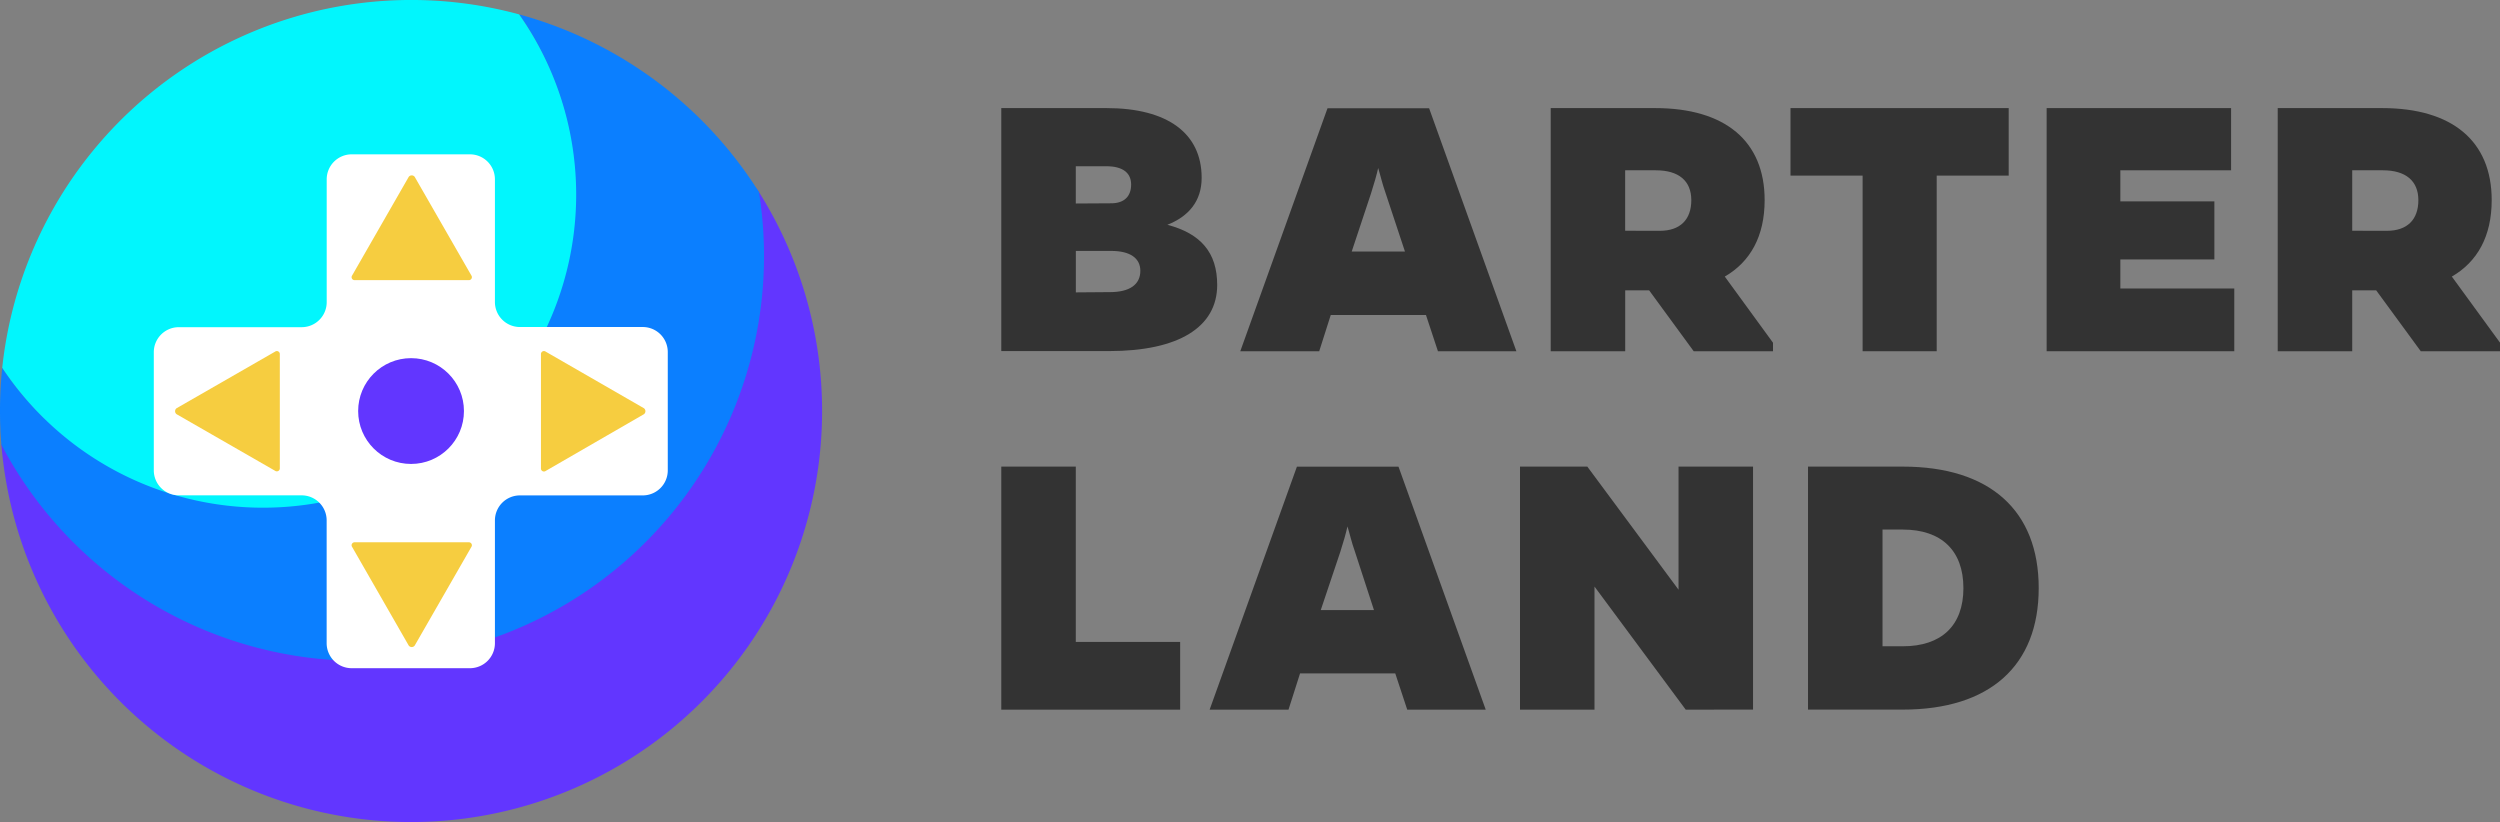 <svg xmlns="http://www.w3.org/2000/svg" viewBox="0 0 469.77 154.48"><rect x="0" y="0" width="469.77" height="154.48" fill="#808080" stroke="none"/><defs><style>.cls-1{fill:#6236ff;}.cls-2{fill:#0b7fff;}.cls-3{fill:#01f6fd;}.cls-4{fill:#fff;}.cls-5{fill:#f6cd40;}.cls-6{fill:#333;}</style></defs><title>Ресурс 3</title><g id="Слой_2" data-name="Слой 2"><g id="Слой_1-2" data-name="Слой 1"><path class="cls-1" d="M142.67,36.18A77.24,77.24,0,1,1,.26,83.56C.09,81.46,129,14.45,142.67,36.18Z"/><path class="cls-2" d="M67.55,124.18a76.06,76.06,0,0,0,75.06-88.09A77.38,77.38,0,0,0,97.54,2.7,58.83,58.83,0,1,1,.42,69.11,78.11,78.11,0,0,0,0,77.24q0,3.19.26,6.32A76,76,0,0,0,67.55,124.18Z"/><path class="cls-3" d="M49.44,95.4A58.83,58.83,0,0,0,97.54,2.7,77.29,77.29,0,0,0,.42,69.11,58.77,58.77,0,0,0,49.44,95.4Z"/><path class="cls-4" d="M120.83,61.45H97.72A4.7,4.7,0,0,1,93,56.76V33.65A4.7,4.7,0,0,0,88.33,29H66.08a4.7,4.7,0,0,0-4.69,4.69v23.1a4.7,4.7,0,0,1-4.69,4.69H33.59a4.7,4.7,0,0,0-4.69,4.69V88.39a4.7,4.7,0,0,0,4.69,4.69h23.1a4.7,4.7,0,0,1,4.69,4.69v23.1a4.7,4.7,0,0,0,4.69,4.69H88.33A4.7,4.7,0,0,0,93,120.89V97.78a4.7,4.7,0,0,1,4.69-4.69h23.1a4.7,4.7,0,0,0,4.69-4.69V66.14A4.7,4.7,0,0,0,120.83,61.45Z"/><path class="cls-5" d="M121,76.71,102.53,66.07a.56.56,0,0,0-.88.5V88a.56.56,0,0,0,.88.5L121,77.83A.7.7,0,0,0,121,76.71Z"/><path class="cls-5" d="M33.18,77.83,51.7,88.47a.56.56,0,0,0,.88-.5V66.57a.56.56,0,0,0-.88-.5L33.18,76.71A.7.7,0,0,0,33.18,77.83Z"/><path class="cls-5" d="M76.8,33.24,66.17,51.76a.56.56,0,0,0,.5.88h21.4a.56.56,0,0,0,.5-.88L77.93,33.24A.7.7,0,0,0,76.8,33.24Z"/><path class="cls-5" d="M77.93,121.3l10.64-18.52a.56.56,0,0,0-.5-.88H66.67a.56.56,0,0,0-.5.88L76.8,121.3A.7.7,0,0,0,77.93,121.3Z"/><circle class="cls-1" cx="77.24" cy="77.24" r="9.94"/><path class="cls-6" d="M207.91,20.31c11.45,0,17.89,4.72,17.89,13.1,0,4.42-2.47,7.26-6.44,8.83,6.29,1.65,9.36,5.24,9.36,11.3,0,7.94-7.26,12.43-20.29,12.43H188.15V20.31Zm.9,17.89c2.4,0,3.74-1.27,3.74-3.52s-1.65-3.44-4.64-3.44h-5.76v7Zm-.22,16.69c3.67,0,5.69-1.42,5.69-4,0-2.4-1.95-3.74-5.46-3.74h-6.66v7.79Z"/><path class="cls-6" d="M247.89,66H233.06l16.39-45.66h19.09L284.94,66H270.2l-2.25-6.81H250.06Zm12.5-29.64c-.67-1.87-1-3.44-1.42-4.79-.3,1.35-.75,2.92-1.35,4.79L254,47.26h10Z"/><path class="cls-6" d="M311,20.31c13.18,0,20.59,6.21,20.59,17.29,0,6.81-2.7,11.6-7.49,14.37l9.06,12.43V66h-14.9l-8.38-11.45h-4.49V66h-14V20.31Zm.9,23.06c3.82,0,5.91-2.1,5.91-5.76S315.41,32,311.14,32h-5.76V43.36Z"/><path class="cls-6" d="M363.92,33V66H350V33H336.45V20.31h41V33Z"/><path class="cls-6" d="M384.58,66V20.31h34.66V32H398.43v5.84H416.1V48.75H398.43v5.46h21.41V66Z"/><path class="cls-6" d="M447.62,20.31c13.18,0,20.59,6.21,20.59,17.29,0,6.81-2.7,11.6-7.49,14.37l9.06,12.43V66h-14.9l-8.38-11.45H442V66H428V20.31Zm.9,23.06c3.82,0,5.91-2.1,5.91-5.76S452,32,447.77,32H442V43.36Z"/><path class="cls-6" d="M188.15,133.35V87.68h14v32.94h19.61v12.73Z"/><path class="cls-6" d="M242.12,133.35H227.3l16.4-45.66h19.09l16.39,45.66H264.43l-2.25-6.81H244.29Zm12.5-29.64c-.67-1.87-1-3.44-1.42-4.79-.3,1.35-.75,2.92-1.35,4.79l-3.67,10.93h10Z"/><path class="cls-6" d="M316.76,133.35l-17.14-23.13v23.13h-14V87.68h12.65l17.14,23.13V87.68h14v45.66Z"/><path class="cls-6" d="M357.56,87.68c16.32,0,25.53,8.23,25.53,22.83s-9.21,22.83-25.53,22.83H339.74V87.68Zm0,33.76c7.26,0,11.38-3.89,11.38-10.93s-4.12-11-11.38-11h-3.82v21.93Z"/></g></g></svg>